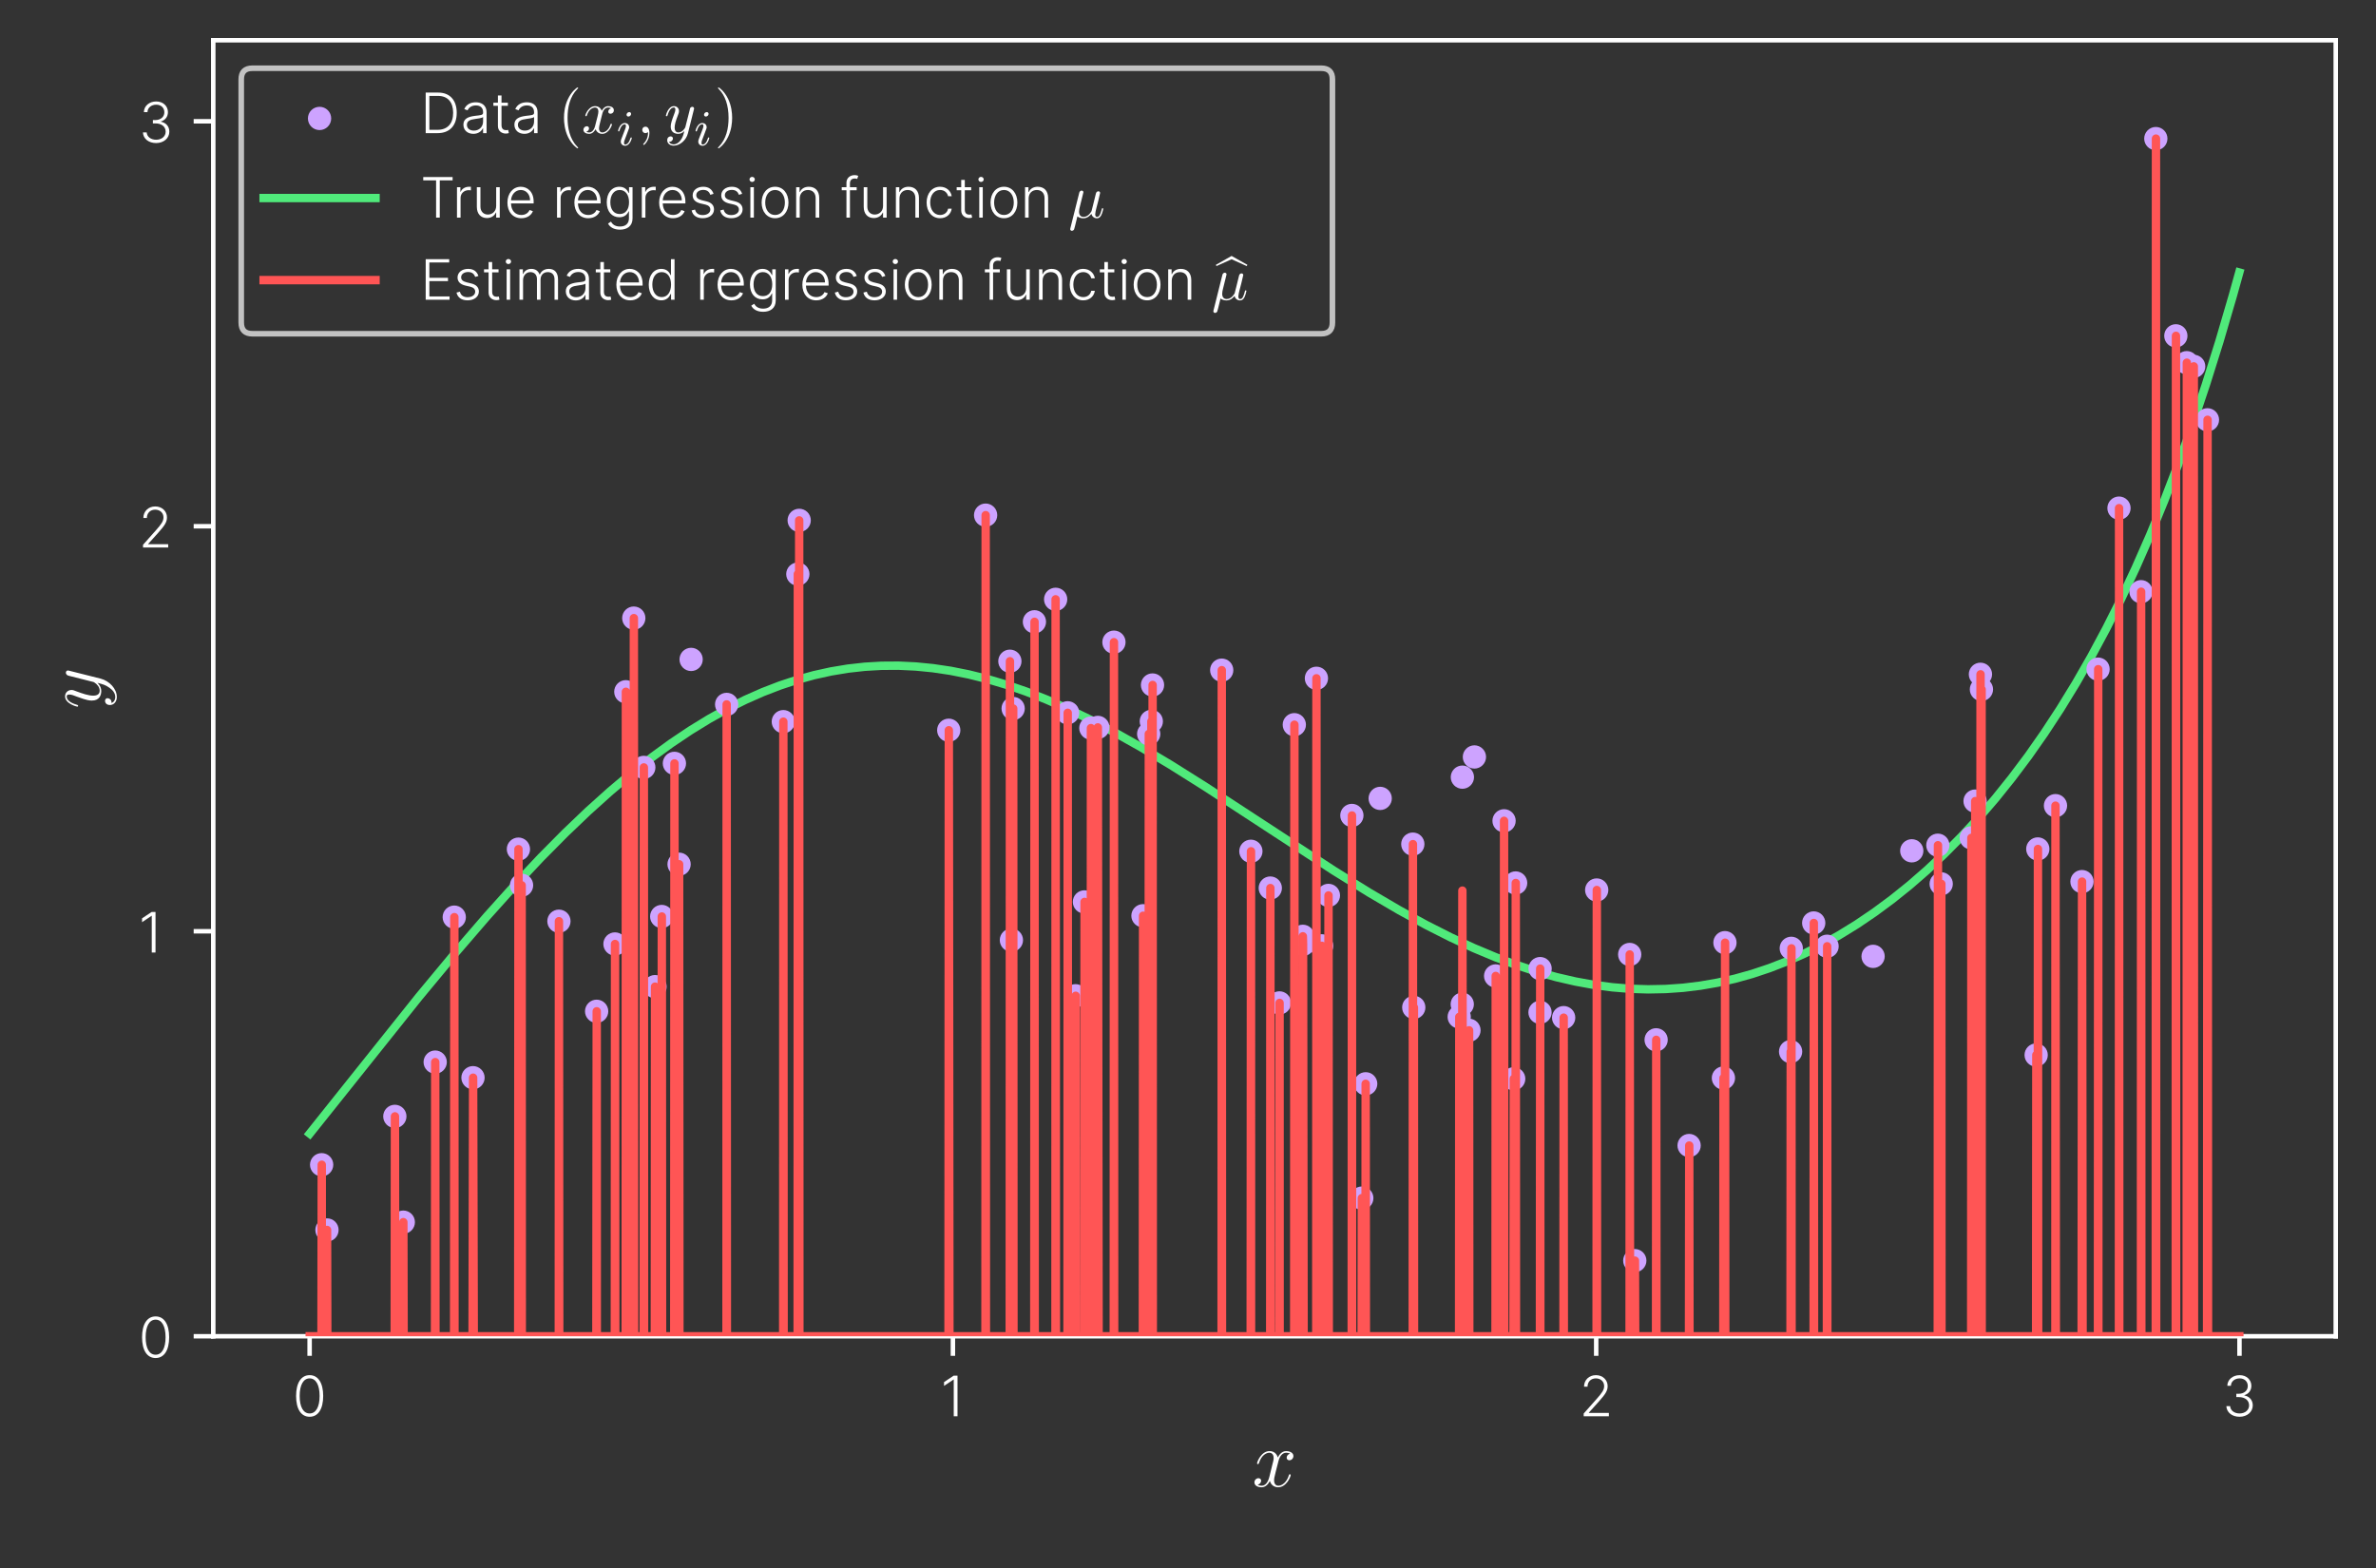 <svg height="280.267" viewBox="0 0 424.641 280.267" width="424.641" xmlns="http://www.w3.org/2000/svg" xmlns:xlink="http://www.w3.org/1999/xlink"><rect x="0" y="0" width="424.641" height="280.267" fill="#333333" stroke="none"/><defs><clipPath id="a"><path d="m54 23h348v215.84h-348zm0 0"/></clipPath><g id="b"><path d="m3.062.094c1.516 0 2.422-1.375 2.422-3.719s-.906-3.719-2.422-3.719-2.422 1.375-2.422 3.719.891 3.719 2.422 3.719zm0-.594c-1.125 0-1.781-1.141-1.781-3.125s.672-3.141 1.781-3.141 1.781 1.156 1.781 3.141-.672 3.125-1.781 3.125zm0 0"/></g><g id="c"><path d="m3.047-7.25h-.688l-1.719 1.141v.688l1.703-1.141h.031v6.562h.672zm0 0"/></g><g id="d"><path d="m.812 0h4.5v-.594h-3.578v-.047l1.797-2c1.203-1.344 1.562-1.938 1.562-2.75 0-1.094-.875-1.953-2.094-1.953s-2.125.859-2.125 2.062h.625c0-.859.594-1.484 1.484-1.484.844 0 1.484.547 1.484 1.375 0 .688-.375 1.203-1.297 2.25l-2.359 2.656zm0 0"/></g><g id="e"><path d="m3.156.094c1.359 0 2.359-.875 2.359-2.031 0-.922-.562-1.594-1.5-1.781v-.047c.766-.234 1.25-.844 1.25-1.672 0-1.031-.812-1.906-2.094-1.906-1.203 0-2.188.766-2.203 1.906h.641c.016-.812.719-1.328 1.562-1.328.875 0 1.453.562 1.453 1.359 0 .844-.688 1.391-1.625 1.391h-.422v.594h.422c1.156 0 1.859.594 1.859 1.484 0 .828-.703 1.438-1.703 1.438-.922 0-1.641-.516-1.688-1.312h-.672c.047 1.125 1.016 1.906 2.359 1.906zm0 0"/></g><g id="f"><path d="m2.344.125c.906 0 1.469-.5 1.688-.984h.047v.859h.625v-3.688c0-1.469-1.094-1.828-1.922-1.828-.844 0-1.688.328-2.062 1.219l.594.219c.203-.469.688-.875 1.484-.875.828 0 1.281.453 1.281 1.203v.125c0 .422-.516.422-1.422.531-1.234.156-2.094.5-2.094 1.578 0 1.047.797 1.641 1.781 1.641zm.094-.578c-.719 0-1.25-.375-1.25-1.031 0-.672.547-.938 1.469-1.047.438-.062 1.234-.156 1.422-.344v.797c0 .891-.641 1.625-1.641 1.625zm0 0"/></g><g id="g"><path d="m2.969-5.438h-1.141v-1.297h-.641v1.297h-.812v.547h.812v3.625c0 .891.703 1.344 1.406 1.344.25 0 .438-.047.547-.094l-.125-.562c-.094.016-.203.047-.375.047-.422 0-.812-.203-.812-.891v-3.469h1.141zm0 0"/></g><g id="h"><path d="m.828 0h.641v-3.516c0-.797.609-1.391 1.469-1.391.156 0 .312.031.375.031v-.641c-.094 0-.234 0-.328 0-.688 0-1.281.359-1.5.906h-.047v-.828h-.609zm0 0"/></g><g id="i"><path d="m4.281-2.078c0 1-.75 1.531-1.484 1.531-.781 0-1.328-.562-1.328-1.406v-3.484h-.641v3.516c0 1.297.75 2 1.797 2 .797 0 1.359-.422 1.609-.984h.047v.906h.641v-5.438h-.641zm0 0"/></g><g id="j"><path d="m3.031.109c1.094 0 1.828-.594 2.062-1.266l-.594-.203c-.203.484-.703.891-1.469.891-1.109 0-1.812-.812-1.844-2.062h4.047v-.312c0-1.812-1.125-2.672-2.297-2.672-1.406 0-2.391 1.188-2.391 2.828 0 1.656.969 2.797 2.484 2.797zm-1.844-3.203c.062-1 .75-1.844 1.75-1.844.969 0 1.656.797 1.656 1.844zm0 0"/></g><g id="k"><path d="m2.906 2.156c1.281 0 2.25-.641 2.25-2.016v-5.578h-.625v1.031h-.062c-.219-.484-.672-1.109-1.672-1.109-1.344 0-2.25 1.125-2.25 2.781 0 1.672.938 2.672 2.25 2.672.969 0 1.453-.562 1.656-1.062h.062v1.234c0 1-.641 1.484-1.609 1.484-.938 0-1.375-.453-1.609-.875l-.516.344c.312.625 1.016 1.094 2.125 1.094zm-.047-2.797c-1.078 0-1.672-.859-1.672-2.109 0-1.219.594-2.188 1.672-2.188 1.062 0 1.672.922 1.672 2.188 0 1.312-.625 2.109-1.672 2.109zm0 0"/></g><g id="l"><path d="m4.484-4.25c-.266-.781-.844-1.266-1.844-1.266-1.094 0-1.891.625-1.891 1.531 0 .719.438 1.219 1.391 1.453l.891.203c.594.141.875.453.875.891 0 .562-.531.984-1.375.984-.734 0-1.203-.344-1.359-.984l-.609.156c.203.906.922 1.391 1.984 1.391 1.188 0 2.016-.656 2.016-1.578 0-.719-.453-1.219-1.359-1.438l-.828-.203c-.672-.172-.984-.438-.984-.906 0-.547.516-.938 1.25-.938s1.094.391 1.266.875zm0 0"/></g><g id="m"><path d="m.844 0h.625v-5.438h-.625zm.312-6.375c.266 0 .484-.203.484-.453s-.219-.453-.484-.453c-.25 0-.469.203-.469.453s.219.453.469.453zm0 0"/></g><g id="n"><path d="m2.953.109c1.406 0 2.391-1.141 2.391-2.797 0-1.672-.984-2.828-2.391-2.828-1.422 0-2.406 1.156-2.406 2.828 0 1.656.984 2.797 2.406 2.797zm0-.578c-1.141 0-1.766-1-1.766-2.219s.625-2.25 1.766-2.25c1.125 0 1.75 1.031 1.75 2.25s-.625 2.219-1.75 2.219zm0 0"/></g><g id="o"><path d="m1.469-3.406c0-.938.609-1.531 1.469-1.531.844 0 1.375.562 1.375 1.453v3.484h.641v-3.516c0-1.297-.75-2-1.859-2-.797 0-1.344.375-1.594.938h-.062v-.859h-.609v5.438h.641zm0 0"/></g><g id="p"><path d="m3.062-5.438h-1.203v-.672c0-.562.312-.875.859-.875.219 0 .344.031.438.078l.188-.562c-.141-.047-.344-.125-.672-.125-.75 0-1.438.484-1.438 1.359v.797h-.844v.547h.844v4.891h.625v-4.891h1.203zm0 0"/></g><g id="q"><path d="m2.953.109c1.141 0 1.938-.719 2.078-1.703h-.641c-.141.703-.719 1.125-1.438 1.125-1.062 0-1.766-.922-1.766-2.25 0-1.312.719-2.219 1.766-2.219.781 0 1.297.5 1.438 1.109h.641c-.156-1-1-1.688-2.078-1.688-1.438 0-2.406 1.188-2.406 2.828 0 1.609.953 2.797 2.406 2.797zm0 0"/></g><g id="r"><path d="m2.516-3.828c.062-.234.172-.641.172-.703 0-.188-.141-.297-.328-.297-.031 0-.328.016-.422.406l-1.578 6.312c-.031.125-.031.156-.031.172 0 .156.125.297.297.297.234 0 .375-.203.391-.234.047-.094.188-.656.594-2.344.359.297.844.344 1.062.344.766 0 1.188-.5 1.453-.797.094.484.5.797.984.797.375 0 .625-.25.797-.609.188-.391.328-1.047.328-1.078 0-.109-.094-.109-.125-.109-.109 0-.125.047-.156.203-.188.703-.375 1.344-.828 1.344-.297 0-.328-.281-.328-.5 0-.234.125-.75.219-1.125l.312-1.188c.031-.156.141-.578.172-.734.062-.25.172-.672.172-.734 0-.203-.156-.297-.312-.297-.062 0-.344.016-.438.391l-.5 2.031c-.141.547-.25 1-.281 1.109-.016.062-.547 1.047-1.422 1.047-.547 0-.812-.359-.812-.938 0-.328.078-.625.156-.938zm0 0"/></g><g id="s"><path d="m2.594-5.594c0-.203-.141-.328-.328-.328-.25 0-.484.234-.484.469 0 .172.125.328.328.328.25 0 .484-.219.484-.469zm.125 4.312c0-.047-.016-.109-.109-.109s-.109.047-.141.156c-.219.734-.578 1.109-.922 1.109-.141 0-.219-.078-.219-.297s.078-.406.141-.578c.156-.438.156-.453.281-.734.141-.375.344-.891.422-1.141.078-.172.078-.25.078-.328 0-.516-.406-.766-.766-.766-.875 0-1.219 1.281-1.219 1.391 0 .078.062.109.125.109.094 0 .109-.062.141-.172.188-.641.531-1.094.922-1.094.094 0 .219.016.219.281 0 .219-.094.453-.172.656l-.641 1.672c-.062.172-.109.312-.109.469 0 .422.312.75.766.75.875 0 1.203-1.281 1.203-1.375zm0 0"/></g></defs><path d="m0.0 0v-3.5" fill="none" stroke="#fff" stroke-linejoin="round" stroke-miterlimit="10" stroke-width=".8" transform="matrix(1 0 0 -1 55.336 238.84)"/><use fill="#fff" x="52.278" xlink:href="#b" y="253.137"/><path d="m.001 0v-3.5" fill="none" stroke="#fff" stroke-linejoin="round" stroke-miterlimit="10" stroke-width=".8" transform="matrix(1 0 0 -1 170.303 238.84)"/><use fill="#fff" x="168.081" xlink:href="#c" y="253.137"/><path d="m.001 0v-3.5" fill="none" stroke="#fff" stroke-linejoin="round" stroke-miterlimit="10" stroke-width=".8" transform="matrix(1 0 0 -1 285.272 238.84)"/><use fill="#fff" x="282.228" xlink:href="#d" y="253.137"/><path d="m.002 0v-3.5" fill="none" stroke="#fff" stroke-linejoin="round" stroke-miterlimit="10" stroke-width=".8" transform="matrix(1 0 0 -1 400.24 238.84)"/><use fill="#fff" x="397.102" xlink:href="#e" y="253.137"/><path d="m6.797-5.859c-.453.094-.625.438-.625.703 0 .344.266.469.469.469.438 0 .734-.375.734-.766 0-.594-.688-.875-1.297-.875-.875 0-1.359.859-1.484 1.141-.328-1.078-1.219-1.141-1.484-1.141-1.453 0-2.234 1.875-2.234 2.203 0 .047.062.125.156.125.109 0 .141-.094.172-.141.484-1.594 1.453-1.891 1.859-1.891.656 0 .781.594.781.938 0 .312-.078.641-.266 1.328l-.484 1.969c-.203.859-.625 1.656-1.391 1.656-.062 0-.422 0-.734-.188.516-.109.641-.531.641-.703 0-.281-.219-.453-.484-.453-.344 0-.719.297-.719.75 0 .609.672.875 1.281.875.688 0 1.188-.547 1.484-1.125.234.844.938 1.125 1.469 1.125 1.469 0 2.25-1.875 2.25-2.188 0-.078-.062-.141-.156-.141-.125 0-.141.078-.172.188-.391 1.266-1.234 1.859-1.875 1.859-.5 0-.766-.375-.766-.969 0-.312.047-.547.281-1.484l.5-1.953c.219-.859.703-1.484 1.359-1.484.031 0 .438 0 .734.172zm0 0" fill="#fff" transform="translate(223.785 265.695)"/><path d="m.001 0h-3.5" fill="none" stroke="#fff" stroke-linejoin="round" stroke-miterlimit="10" stroke-width=".8" transform="matrix(1 0 0 -1 38.112 238.84)"/><use fill="#fff" x="24.749" xlink:href="#b" y="242.639"/><path d="m.001-.002h-3.5" fill="none" stroke="#fff" stroke-linejoin="round" stroke-miterlimit="10" stroke-width=".8" transform="matrix(1 0 0 -1 38.112 166.452)"/><use fill="#fff" x="24.749" xlink:href="#c" y="170.252"/><path d="m.001 0h-3.5" fill="none" stroke="#fff" stroke-linejoin="round" stroke-miterlimit="10" stroke-width=".8" transform="matrix(1 0 0 -1 38.112 94.063)"/><use fill="#fff" x="24.749" xlink:href="#d" y="97.864"/><path d="m.001-.001h-3.5" fill="none" stroke="#fff" stroke-linejoin="round" stroke-miterlimit="10" stroke-width=".8" transform="matrix(1 0 0 -1 38.112 21.675)"/><use fill="#fff" x="24.749" xlink:href="#e" y="25.476"/><path d="m1.609-3.766c.547.375 1.031.938 1.031 1.641 0 .172-.031.859-.688 1.078.016-.047.016-.109.016-.141 0-.438-.375-.719-.703-.719s-.453.266-.453.484c0 .234.172.734.875.734.734 0 1.234-.625 1.234-1.438 0-1.438-1.312-2.875-2.906-3.281l-5.594-1.406c-.078-.016-.156-.047-.25-.047-.203 0-.359.172-.359.391 0 .125.062.438.5.547l4.203 1.062c.266.062.297.062.453.188.406.281.891.75.891 1.438 0 .812-.797.875-1.172.875-.828 0-1.922-.375-2.969-.766-.406-.156-.609-.25-.891-.25-.609 0-1.156.438-1.156 1.141 0 1.312 2.078 1.844 2.203 1.844.047 0 .125-.047.125-.156 0-.125-.062-.141-.266-.203-1.203-.344-1.766-.891-1.766-1.438 0-.141 0-.375.469-.375.375 0 .781.156 1.328.375 1.875.703 2.359.703 2.703.703 1.359 0 1.672-.984 1.672-1.703 0-.406-.125-.922-.656-1.438l.016-.016c.844.219 1.406.359 2.109.875zm0 0" fill="#fff" transform="translate(17.959 126.703)"/><path d="m38.113 41.427v231.645" fill="none" stroke="#fff" stroke-linecap="square" stroke-miterlimit="10" stroke-width=".8" transform="matrix(1 0 0 -1 0 280.267)"/><path d="m417.445 41.427v231.645" fill="none" stroke="#fff" stroke-linecap="square" stroke-miterlimit="10" stroke-width=".8" transform="matrix(1 0 0 -1 0 280.267)"/><path d="m38.113 41.427h379.332" fill="none" stroke="#fff" stroke-linecap="square" stroke-miterlimit="10" stroke-width=".8" transform="matrix(1 0 0 -1 0 280.267)"/><path d="m38.113 273.072h379.332" fill="none" stroke="#fff" stroke-linecap="square" stroke-miterlimit="10" stroke-width=".8" transform="matrix(1 0 0 -1 0 280.267)"/><path d="m45.113 220.615h191.02c1.332 0 2 .668 2 2.004v43.453c0 1.332-.668 2-2 2h-191.02c-1.336 0-2-.668-2-2v-43.453c0-1.336.664-2.004 2-2.004zm0 0" fill="none" stroke="#fff" stroke-miterlimit="10" stroke-opacity=".7" stroke-width="1" transform="matrix(1 0 0 -1 0 280.267)"/><path d="m.001-1.58c.418 0 .82.164 1.117.461s.461.699.461 1.121c0 .418-.164.82-.461 1.117s-.699.461-1.117.461c-.422 0-.824-.164-1.121-.461s-.461-.699-.461-1.117c0-.422.164-.824.461-1.121s.699-.461 1.121-.461zm0 0" fill="#cda3ff" stroke="#cda3ff" stroke-linejoin="round" stroke-miterlimit="10" stroke-width="1" transform="matrix(1 0 0 -1 57.112 21.17)"/><g fill="#fff"><path d="m3.094 0c2.172 0 3.422-1.359 3.422-3.641 0-2.25-1.234-3.609-3.297-3.609h-2.25v7.25zm-1.469-.594v-6.062h1.547c1.766 0 2.703 1.141 2.703 3.016 0 1.891-.953 3.047-2.828 3.047zm0 0" transform="translate(75.111 23.798)"/><use x="82.257" xlink:href="#f" y="23.798"/><use x="87.801" xlink:href="#g" y="23.798"/><use x="91.371" xlink:href="#f" y="23.798"/></g><path d="m3.609 2.625c0-.047 0-.062-.188-.25-1.359-1.375-1.703-3.438-1.703-5.094 0-1.906.406-3.797 1.75-5.172.141-.125.141-.141.141-.188 0-.062-.047-.094-.109-.094-.109 0-1.094.734-1.734 2.125-.562 1.188-.688 2.406-.688 3.328 0 .844.125 2.156.719 3.391.656 1.344 1.594 2.047 1.703 2.047.062 0 .109-.031.109-.094zm0 0" fill="#fff" transform="translate(99.717 23.798)"/><path d="m3.641-3.297c.062-.281.312-1.281 1.078-1.281.062 0 .312 0 .547.141-.297.047-.516.328-.516.594 0 .172.109.375.406.375.25 0 .594-.203.594-.625 0-.578-.641-.734-1.016-.734-.641 0-1.016.578-1.141.844-.281-.734-.875-.844-1.188-.844-1.125 0-1.75 1.422-1.75 1.688 0 .109.109.109.125.109.094 0 .125-.016.141-.125.375-1.156 1.094-1.422 1.469-1.422.203 0 .594.094.594.734 0 .328-.188 1.062-.594 2.594-.172.672-.562 1.125-1.031 1.125-.078 0-.328 0-.547-.141.266-.047.5-.281.5-.578s-.234-.391-.391-.391c-.328 0-.609.281-.609.641 0 .5.547.719 1.031.719.719 0 1.109-.766 1.141-.828.141.391.531.828 1.188.828 1.109 0 1.734-1.406 1.734-1.688 0-.109-.094-.109-.125-.109-.094 0-.125.047-.141.125-.359 1.172-1.109 1.422-1.453 1.422-.422 0-.594-.344-.594-.719 0-.234.062-.469.172-.953zm0 0" fill="#fff" transform="translate(103.959 23.798)"/><use fill="#fff" x="110.194" xlink:href="#s" y="25.957"/><path d="m2.219-.016c0-.719-.281-1.141-.703-1.141-.359 0-.578.266-.578.578 0 .297.219.578.578.578.125 0 .266-.047.375-.141.047-.016.047-.031.062-.031s.016.016.016.156c0 .812-.375 1.469-.734 1.828-.125.125-.125.141-.125.172 0 .078.062.125.109.125.125 0 1-.844 1-2.125zm0 0" fill="#fff" transform="translate(113.846 23.798)"/><path d="m5.297-4.156c.047-.156.047-.172.047-.25 0-.203-.156-.297-.312-.297-.109 0-.281.062-.391.234-.016.047-.109.391-.141.594-.078.281-.156.578-.219.859l-.5 1.969c-.047.156-.516.922-1.234.922-.547 0-.672-.469-.672-.875 0-.5.188-1.188.562-2.141.172-.453.219-.562.219-.781 0-.5-.359-.906-.906-.906-1.031 0-1.438 1.594-1.438 1.688 0 .109.109.109.141.109.109 0 .109-.016.172-.203.297-1.016.734-1.344 1.094-1.344.094 0 .281 0 .281.344 0 .281-.109.562-.188.766-.438 1.156-.641 1.781-.641 2.297 0 .969.688 1.297 1.344 1.297.422 0 .781-.188 1.094-.5-.141.578-.266 1.109-.703 1.688-.281.359-.703.688-1.203.688-.156 0-.641-.031-.828-.469.172 0 .312 0 .469-.125.109-.094.219-.234.219-.453 0-.328-.297-.375-.406-.375-.25 0-.609.172-.609.703 0 .547.484.953 1.156.953 1.125 0 2.25-.984 2.547-2.219zm0 0" fill="#fff" transform="translate(118.698 23.798)"/><use fill="#fff" x="124.043" xlink:href="#s" y="25.957"/><path d="m3.156-2.719c0-.859-.125-2.172-.719-3.406-.656-1.344-1.594-2.047-1.703-2.047-.062 0-.109.031-.109.094 0 .047 0 .062.203.266 1.062 1.078 1.688 2.812 1.688 5.094 0 1.859-.406 3.781-1.75 5.156-.141.125-.141.141-.141.188 0 .062.047.094.109.094.109 0 1.094-.734 1.734-2.125.547-1.188.688-2.406.688-3.312zm0 0" fill="#fff" transform="translate(127.694 23.798)"/><path d="m47.113 244.872h20" style="fill:none;stroke-width:1.5;stroke-linecap:square;stroke-linejoin:round;stroke:#50ea7b;stroke-miterlimit:10" transform="matrix(1 0 0 -1 0 280.267)"/><path d="m.531-6.656h2.297v6.656h.656v-6.656h2.297v-.594h-5.25zm0 0" fill="#fff" transform="translate(75.111 38.896)"/><g fill="#fff"><use x="80.844" xlink:href="#h" y="38.896"/><use x="84.396" xlink:href="#i" y="38.896"/><use x="90.142" xlink:href="#j" y="38.896"/></g><use fill="#fff" x="98.725" xlink:href="#h" y="38.896"/><g fill="#fff"><use x="102.108" xlink:href="#j" y="38.896"/><use x="107.892" xlink:href="#k" y="38.896"/><use x="113.878" xlink:href="#h" y="38.896"/></g><g fill="#fff"><use x="117.261" xlink:href="#j" y="38.896"/><use x="123.045" xlink:href="#l" y="38.896"/><use x="128.154" xlink:href="#l" y="38.896"/><use x="133.263" xlink:href="#m" y="38.896"/><use x="135.573" xlink:href="#n" y="38.896"/><use x="141.46" xlink:href="#o" y="38.896"/></g><g fill="#fff"><use x="150.043" xlink:href="#p" y="38.896"/><use x="153.539" xlink:href="#i" y="38.896"/><use x="159.284" xlink:href="#o" y="38.896"/><use x="165.057" xlink:href="#q" y="38.896"/><use x="170.602" xlink:href="#g" y="38.896"/><use x="174.171" xlink:href="#m" y="38.896"/><use x="176.481" xlink:href="#n" y="38.896"/><use x="182.368" xlink:href="#o" y="38.896"/></g><use fill="#fff" x="190.94" xlink:href="#r" y="38.896"/><path d="m47.113 230.197h20" style="fill:none;stroke-width:1.5;stroke-linecap:square;stroke-linejoin:round;stroke:#f55;stroke-miterlimit:10" transform="matrix(1 0 0 -1 0 280.267)"/><g fill="#fff"><path d="m.969 0h4.266v-.594h-3.609v-2.734h3.328v-.594h-3.328v-2.734h3.547v-.594h-4.203zm0 0" transform="translate(75.111 53.574)"/><use x="81.023" xlink:href="#l" y="53.574"/><use x="86.132" xlink:href="#g" y="53.574"/><use x="89.701" xlink:href="#m" y="53.574"/><path d="m.828 0h.641v-3.484c0-.844.562-1.453 1.312-1.453.734 0 1.172.5 1.172 1.234v3.703h.641v-3.578c0-.781.469-1.359 1.297-1.359.719 0 1.203.438 1.203 1.297v3.641h.625v-3.641c0-1.219-.625-1.875-1.641-1.875-.781 0-1.359.391-1.609 1h-.047c-.234-.625-.719-1-1.469-1-.703 0-1.234.344-1.453.906h-.062v-.828h-.609zm0 0" transform="translate(92.012 53.574)"/><use x="100.559" xlink:href="#f" y="53.574"/><use x="106.104" xlink:href="#g" y="53.574"/></g><g fill="#fff"><use x="109.613" xlink:href="#j" y="53.574"/><path d="m2.797.109c.984 0 1.438-.625 1.656-1.125h.078v1.016h.625v-7.25h-.641v2.844h-.062c-.203-.484-.656-1.109-1.656-1.109-1.344 0-2.25 1.141-2.25 2.812 0 1.688.906 2.812 2.25 2.812zm.062-.578c-1.078 0-1.672-.984-1.672-2.25 0-1.25.594-2.219 1.672-2.219 1.062 0 1.672.922 1.672 2.219 0 1.312-.609 2.25-1.672 2.25zm0 0" transform="translate(115.398 53.574)"/></g><use fill="#fff" x="124.317" xlink:href="#h" y="53.574"/><g fill="#fff"><use x="127.7" xlink:href="#j" y="53.574"/><use x="133.484" xlink:href="#k" y="53.574"/><use x="139.47" xlink:href="#h" y="53.574"/></g><g fill="#fff"><use x="142.853" xlink:href="#j" y="53.574"/><use x="148.637" xlink:href="#l" y="53.574"/><use x="153.746" xlink:href="#l" y="53.574"/><use x="158.855" xlink:href="#m" y="53.574"/><use x="161.165" xlink:href="#n" y="53.574"/><use x="167.052" xlink:href="#o" y="53.574"/></g><g fill="#fff"><use x="175.625" xlink:href="#p" y="53.574"/><use x="179.121" xlink:href="#i" y="53.574"/><use x="184.866" xlink:href="#o" y="53.574"/><use x="190.639" xlink:href="#q" y="53.574"/><use x="196.183" xlink:href="#g" y="53.574"/><use x="199.753" xlink:href="#m" y="53.574"/><use x="202.063" xlink:href="#n" y="53.574"/><use x="207.95" xlink:href="#o" y="53.574"/></g><path d="m2.766-6.828 2.703 1.219.125-.219-2.828-1.594-2.812 1.594.109.219zm0 0" fill="#fff" transform="translate(217.345 53.167)"/><use fill="#fff" x="216.523" xlink:href="#r" y="53.574"/><g stroke-linejoin="round"><path d="m55.355 77.646 19.516 24.445 6.539 7.879 5.59 6.488 5.023 5.59 4.656 4.949 4.344 4.383 4.125 3.938 3.926 3.527 3.766 3.176 3.641 2.859 3.496 2.543 3.414 2.289 3.359 2.062 3.262 1.812 3.188 1.59 3.102 1.371 3.109 1.199 3.059 1.012 3.027.832 3.016.664 3.012.5 3 .336 3.02.176 3.047.02 3.062-.145 3.062-.301 3.188-.473 3.234-.645 3.309-.824 3.402-1.016 3.523-1.215 3.66-1.438 3.84-1.68 4.039-1.945 4.34-2.266 4.703-2.645 5.27-3.148 6.184-3.891 8.582-5.605 14.391-9.402 6.34-3.934 5.359-3.141 4.781-2.617 4.414-2.234 4.102-1.906 3.934-1.648 3.742-1.395 3.602-1.176 3.484-.977 3.422-.789 3.332-.605 3.27-.43 3.215-.266 3.176-.098 3.141.062 3.121.219 3.086.379 3.098.539 3.086.703 3.086.863 3.094 1.035 3.102 1.207 3.074 1.363 3.133 1.57 3.117 1.738 3.164 1.949 3.129 2.121 3.137 2.316 3.137 2.516 3.121 2.711 3.105 2.914 3.074 3.102 3.039 3.293 3.023 3.52 2.941 3.668 2.938 3.91 2.875 4.105 2.828 4.316 2.797 4.562 2.738 4.777 2.684 5.004 2.656 5.289 2.617 5.578 2.562 5.828 2.551 6.215 2.5 6.512 2.465 6.855 2.457 7.328 2.434 7.762 2.406 8.215 1.137 4.082" fill="none" stroke="#50ea7b" stroke-linecap="square" stroke-miterlimit="10" stroke-width="1.5" transform="matrix(1 0 0 -1 0 280.267)"/><path d="m-0-1.579c.418 0 .82.164 1.117.461s.465.699.465 1.117c0 .422-.168.824-.465 1.121s-.699.461-1.117.461-.82-.164-1.117-.461-.465-.699-.465-1.121c0-.418.168-.82.465-1.117s.699-.461 1.117-.461zm0 0" fill="#cda3ff" stroke="#cda3ff" stroke-miterlimit="10" stroke-width="1" transform="matrix(1 0 0 -1 57.484 208.183)"/><path d="m-.001-1.58c.422 0 .824.164 1.121.461s.461.699.461 1.121c0 .418-.164.82-.461 1.117s-.699.461-1.121.461c-.418 0-.82-.164-1.117-.461s-.461-.699-.461-1.117c0-.422.164-.824.461-1.121s.699-.461 1.117-.461zm0 0" fill="#cda3ff" stroke="#cda3ff" stroke-miterlimit="10" stroke-width="1" transform="matrix(1 0 0 -1 58.435 219.841)"/><path d="m0-1.58c.418 0 .82.164 1.117.461s.465.699.465 1.121c0 .418-.168.82-.465 1.117s-.699.461-1.117.461c-.422 0-.82-.164-1.117-.461s-.465-.699-.465-1.117c0-.422.168-.824.465-1.121s.695-.461 1.117-.461zm0 0" fill="#cda3ff" stroke="#cda3ff" stroke-miterlimit="10" stroke-width="1" transform="matrix(1 0 0 -1 70.566 199.541)"/><path d="m-.001-1.579c.422 0 .824.164 1.121.461s.461.699.461 1.117c0 .422-.164.824-.461 1.121-.297.293-.699.461-1.121.461-.418 0-.82-.168-1.117-.461-.297-.297-.461-.699-.461-1.121 0-.418.164-.82.461-1.117s.699-.461 1.117-.461zm0 0" fill="#cda3ff" stroke="#cda3ff" stroke-miterlimit="10" stroke-width="1" transform="matrix(1 0 0 -1 72.076 218.448)"/><path d="m-0-1.582c.422 0 .82.168 1.117.465s.465.699.465 1.117c0 .422-.168.82-.465 1.117s-.695.465-1.117.465c-.418 0-.82-.168-1.117-.465s-.465-.695-.465-1.117c0-.418.168-.82.465-1.117s.699-.465 1.117-.465zm0 0" fill="#cda3ff" stroke="#cda3ff" stroke-miterlimit="10" stroke-width="1" transform="matrix(1 0 0 -1 77.778 189.84)"/><path d="m.002-1.582c.418 0 .82.168 1.117.465.297.293.461.695.461 1.117 0 .418-.164.82-.461 1.117s-.699.465-1.117.465c-.422 0-.824-.168-1.121-.465s-.461-.699-.461-1.117c0-.422.164-.824.461-1.117.297-.297.699-.465 1.121-.465zm0 0" fill="#cda3ff" stroke="#cda3ff" stroke-miterlimit="10" stroke-width="1" transform="matrix(1 0 0 -1 81.186 163.93)"/><path d="m-0-1.58c.418 0 .82.164 1.117.461s.465.699.465 1.121c0 .418-.168.82-.465 1.117s-.699.461-1.117.461c-.418 0-.82-.164-1.117-.461s-.465-.699-.465-1.117c0-.422.168-.824.465-1.121s.699-.461 1.117-.461zm0 0" fill="#cda3ff" stroke="#cda3ff" stroke-miterlimit="10" stroke-width="1" transform="matrix(1 0 0 -1 84.535 192.627)"/><path d="m0-1.582c.418 0 .82.168 1.117.465s.465.699.465 1.117c0 .422-.168.82-.465 1.117s-.699.465-1.117.465c-.418 0-.82-.168-1.117-.465s-.465-.695-.465-1.117c0-.418.168-.82.465-1.117s.699-.465 1.117-.465zm0 0" fill="#cda3ff" stroke="#cda3ff" stroke-miterlimit="10" stroke-width="1" transform="matrix(1 0 0 -1 92.652 151.777)"/><path d="m-.002-1.58c.422 0 .824.164 1.121.461s.461.699.461 1.117c0 .422-.164.824-.461 1.121s-.699.461-1.121.461c-.418 0-.82-.164-1.117-.461s-.461-.699-.461-1.121c0-.418.164-.82.461-1.117s.699-.461 1.117-.461zm0 0" fill="#cda3ff" stroke="#cda3ff" stroke-miterlimit="10" stroke-width="1" transform="matrix(1 0 0 -1 93.213 158.233)"/><path d="m-.002-1.579c.422 0 .824.164 1.121.461s.461.699.461 1.117c0 .422-.164.824-.461 1.121-.297.293-.699.461-1.121.461-.418 0-.82-.168-1.117-.461-.297-.297-.461-.699-.461-1.121 0-.418.164-.82.461-1.117s.699-.461 1.117-.461zm0 0" fill="#cda3ff" stroke="#cda3ff" stroke-miterlimit="10" stroke-width="1" transform="matrix(1 0 0 -1 99.892 164.655)"/><path d="m0-1.58c.418 0 .82.164 1.117.461s.465.699.465 1.117c0 .422-.168.824-.465 1.121s-.699.461-1.117.461c-.422 0-.82-.164-1.117-.461s-.465-.699-.465-1.121c0-.418.168-.82.465-1.117s.695-.461 1.117-.461zm0 0" fill="#cda3ff" stroke="#cda3ff" stroke-miterlimit="10" stroke-width="1" transform="matrix(1 0 0 -1 106.632 180.756)"/><path d="m-.001-1.583c.422 0 .824.168 1.121.465s.461.699.461 1.117c0 .422-.164.824-.461 1.121-.297.293-.699.461-1.121.461-.418 0-.82-.168-1.117-.461-.297-.297-.461-.699-.461-1.121 0-.418.164-.82.461-1.117s.699-.465 1.117-.465zm0 0" fill="#cda3ff" stroke="#cda3ff" stroke-miterlimit="10" stroke-width="1" transform="matrix(1 0 0 -1 109.908 168.726)"/><path d="m-.002-1.582c.422 0 .824.168 1.121.465s.461.695.461 1.117c0 .418-.164.82-.461 1.117s-.699.465-1.121.465c-.418 0-.82-.168-1.117-.465s-.461-.699-.461-1.117c0-.422.164-.82.461-1.117s.699-.465 1.117-.465zm0 0" fill="#cda3ff" stroke="#cda3ff" stroke-miterlimit="10" stroke-width="1" transform="matrix(1 0 0 -1 111.846 123.645)"/><path d="m-.001-1.58c.422 0 .824.164 1.121.461.293.297.461.699.461 1.121 0 .418-.168.82-.461 1.117-.297.297-.699.461-1.121.461-.418 0-.82-.164-1.117-.461s-.461-.699-.461-1.117c0-.422.164-.824.461-1.121s.699-.461 1.117-.461zm0 0" fill="#cda3ff" stroke="#cda3ff" stroke-miterlimit="10" stroke-width="1" transform="matrix(1 0 0 -1 113.27 110.482)"/><path d="m.001-1.582c.418 0 .82.168 1.117.465s.461.695.461 1.117c0 .418-.164.82-.461 1.117s-.699.465-1.117.465c-.422 0-.824-.168-1.121-.465s-.461-.699-.461-1.117c0-.422.164-.82.461-1.117s.699-.465 1.121-.465zm0 0" fill="#cda3ff" stroke="#cda3ff" stroke-miterlimit="10" stroke-width="1" transform="matrix(1 0 0 -1 115.061 137.168)"/><path d="m-.002-1.582c.422 0 .824.168 1.121.465s.461.699.461 1.117-.164.82-.461 1.117-.699.465-1.121.465c-.418 0-.82-.168-1.117-.465s-.461-.699-.461-1.117.164-.82.461-1.117.699-.465 1.117-.465zm0 0" fill="#cda3ff" stroke="#cda3ff" stroke-miterlimit="10" stroke-width="1" transform="matrix(1 0 0 -1 117.064 176.351)"/><path d="m0-1.579c.418 0 .82.164 1.117.461s.465.699.465 1.117c0 .422-.168.824-.465 1.121-.297.293-.699.461-1.117.461-.418 0-.82-.168-1.117-.461-.297-.297-.465-.699-.465-1.121 0-.418.168-.82.465-1.117s.699-.461 1.117-.461zm0 0" fill="#cda3ff" stroke="#cda3ff" stroke-miterlimit="10" stroke-width="1" transform="matrix(1 0 0 -1 118.262 163.812)"/><path d="m-0-1.579c.418 0 .82.164 1.117.461s.465.699.465 1.117c0 .422-.168.824-.465 1.121s-.699.461-1.117.461-.82-.164-1.117-.461-.465-.699-.465-1.121c0-.418.168-.82.465-1.117s.699-.461 1.117-.461zm0 0" fill="#cda3ff" stroke="#cda3ff" stroke-miterlimit="10" stroke-width="1" transform="matrix(1 0 0 -1 120.531 136.444)"/><path d="m.001-1.58c.418 0 .82.164 1.117.461s.465.699.465 1.117c0 .422-.168.824-.465 1.121s-.699.461-1.117.461c-.422 0-.824-.164-1.121-.461-.293-.297-.461-.699-.461-1.121 0-.418.168-.82.461-1.117.297-.297.699-.461 1.121-.461zm0 0" fill="#cda3ff" stroke="#cda3ff" stroke-miterlimit="10" stroke-width="1" transform="matrix(1 0 0 -1 121.366 154.471)"/><path d="m.001-1.581c.418 0 .82.168 1.117.465.297.293.461.695.461 1.117 0 .418-.164.82-.461 1.117s-.699.465-1.117.465c-.422 0-.824-.168-1.121-.465-.293-.297-.461-.699-.461-1.117 0-.422.168-.824.461-1.117.297-.297.699-.465 1.121-.465zm0 0" fill="#cda3ff" stroke="#cda3ff" stroke-miterlimit="10" stroke-width="1" transform="matrix(1 0 0 -1 123.519 117.864)"/><path d="m.002-1.581c.418 0 .82.164 1.117.461s.461.699.461 1.121c0 .418-.164.82-.461 1.117s-.699.461-1.117.461c-.422 0-.824-.164-1.121-.461s-.461-.699-.461-1.117c0-.422.164-.824.461-1.121s.699-.461 1.121-.461zm0 0" fill="#cda3ff" stroke="#cda3ff" stroke-miterlimit="10" stroke-width="1" transform="matrix(1 0 0 -1 129.866 125.904)"/><path d="m-.002-1.581c.422 0 .824.168 1.121.465.297.293.461.695.461 1.117 0 .418-.164.82-.461 1.117s-.699.465-1.121.465c-.418 0-.82-.168-1.117-.465s-.461-.699-.461-1.117c0-.422.164-.824.461-1.117.297-.297.699-.465 1.117-.465zm0 0" fill="#cda3ff" stroke="#cda3ff" stroke-miterlimit="10" stroke-width="1" transform="matrix(1 0 0 -1 139.994 128.989)"/><path d="m-0-1.582c.418 0 .82.168 1.117.465s.465.695.465 1.117c0 .418-.168.82-.465 1.117s-.699.465-1.117.465c-.418 0-.82-.168-1.117-.465s-.465-.699-.465-1.117c0-.422.168-.82.465-1.117s.699-.465 1.117-.465zm0 0" fill="#cda3ff" stroke="#cda3ff" stroke-miterlimit="10" stroke-width="1" transform="matrix(1 0 0 -1 142.59 102.614)"/><path d="m.001-1.583c.418 0 .82.168 1.117.465s.461.699.461 1.117c0 .422-.164.824-.461 1.121-.297.293-.699.461-1.117.461-.422 0-.824-.168-1.121-.461-.297-.297-.461-.699-.461-1.121 0-.418.164-.82.461-1.117s.699-.465 1.121-.465zm0 0" fill="#cda3ff" stroke="#cda3ff" stroke-miterlimit="10" stroke-width="1" transform="matrix(1 0 0 -1 142.831 93.007)"/><path d="m-.001-1.579c.422 0 .824.164 1.121.461s.461.699.461 1.117c0 .422-.164.824-.461 1.121-.297.293-.699.461-1.121.461-.418 0-.82-.168-1.117-.461-.297-.297-.461-.699-.461-1.121 0-.418.164-.82.461-1.117s.699-.461 1.117-.461zm0 0" fill="#cda3ff" stroke="#cda3ff" stroke-miterlimit="10" stroke-width="1" transform="matrix(1 0 0 -1 169.56 130.523)"/><path d="m.002-1.581c.418 0 .82.168 1.117.465.297.293.461.695.461 1.117 0 .418-.164.82-.461 1.117s-.699.465-1.117.465c-.422 0-.824-.168-1.121-.465s-.461-.699-.461-1.117c0-.422.164-.824.461-1.117.297-.297.699-.465 1.121-.465zm0 0" fill="#cda3ff" stroke="#cda3ff" stroke-miterlimit="10" stroke-width="1" transform="matrix(1 0 0 -1 176.15 92.079)"/><path d="m-.001-1.58c.422 0 .824.164 1.121.461s.461.699.461 1.117c0 .422-.164.824-.461 1.121s-.699.461-1.121.461c-.418 0-.82-.164-1.117-.461s-.461-.699-.461-1.121c0-.418.164-.82.461-1.117s.699-.461 1.117-.461zm0 0" fill="#cda3ff" stroke="#cda3ff" stroke-miterlimit="10" stroke-width="1" transform="matrix(1 0 0 -1 180.486 118.186)"/><path d="m.001-1.579c.418 0 .82.164 1.117.461s.461.699.461 1.117c0 .422-.164.824-.461 1.121s-.699.461-1.117.461c-.422 0-.824-.164-1.121-.461s-.461-.699-.461-1.121c0-.418.164-.82.461-1.117s.699-.461 1.121-.461zm0 0" fill="#cda3ff" stroke="#cda3ff" stroke-miterlimit="10" stroke-width="1" transform="matrix(1 0 0 -1 180.76 168.038)"/><path d="m-.001-1.581c.422 0 .824.164 1.121.461s.461.699.461 1.121c0 .418-.164.82-.461 1.117s-.699.461-1.121.461c-.418 0-.82-.164-1.117-.461s-.461-.699-.461-1.117c0-.422.164-.824.461-1.121s.699-.461 1.117-.461zm0 0" fill="#cda3ff" stroke="#cda3ff" stroke-miterlimit="10" stroke-width="1" transform="matrix(1 0 0 -1 181.071 126.638)"/><path d="m.001-1.581c.418 0 .82.168 1.117.465.297.293.461.695.461 1.117 0 .418-.164.82-.461 1.117s-.699.465-1.117.465c-.422 0-.824-.168-1.121-.465s-.461-.699-.461-1.117c0-.422.164-.824.461-1.117.297-.297.699-.465 1.121-.465zm0 0" fill="#cda3ff" stroke="#cda3ff" stroke-miterlimit="10" stroke-width="1" transform="matrix(1 0 0 -1 184.874 111.141)"/><path d="m.002-1.582c.418 0 .82.168 1.117.465s.461.695.461 1.117c0 .418-.164.82-.461 1.117s-.699.465-1.117.465c-.422 0-.824-.168-1.121-.465s-.461-.699-.461-1.117c0-.422.164-.82.461-1.117s.699-.465 1.121-.465zm0 0" fill="#cda3ff" stroke="#cda3ff" stroke-miterlimit="10" stroke-width="1" transform="matrix(1 0 0 -1 188.666 107.121)"/><path d="m.001-1.582c.418 0 .82.168 1.117.465.297.293.461.695.461 1.117 0 .418-.164.82-.461 1.117s-.699.465-1.117.465c-.422 0-.824-.168-1.121-.465s-.461-.699-.461-1.117c0-.422.164-.824.461-1.117.297-.297.699-.465 1.121-.465zm0 0" fill="#cda3ff" stroke="#cda3ff" stroke-miterlimit="10" stroke-width="1" transform="matrix(1 0 0 -1 190.808 127.407)"/><path d="m-.001-1.581c.422 0 .824.168 1.121.461.297.297.461.699.461 1.121 0 .418-.164.82-.461 1.117s-.699.465-1.121.465c-.418 0-.82-.168-1.117-.465s-.461-.699-.461-1.117c0-.422.164-.824.461-1.121.297-.293.699-.461 1.117-.461zm0 0" fill="#cda3ff" stroke="#cda3ff" stroke-miterlimit="10" stroke-width="1" transform="matrix(1 0 0 -1 192.228 177.985)"/><path d="m-.001-1.58c.422 0 .824.164 1.121.461.293.297.461.699.461 1.117 0 .422-.168.824-.461 1.121-.297.297-.699.461-1.121.461-.418 0-.82-.164-1.117-.461s-.461-.699-.461-1.121c0-.418.164-.82.461-1.117s.699-.461 1.117-.461zm0 0" fill="#cda3ff" stroke="#cda3ff" stroke-miterlimit="10" stroke-width="1" transform="matrix(1 0 0 -1 193.813 161.206)"/><path d="m-.001-1.58c.422 0 .824.164 1.117.461.297.297.465.699.465 1.117 0 .422-.168.824-.465 1.121-.293.297-.695.461-1.117.461-.418 0-.82-.164-1.117-.461s-.465-.699-.465-1.121c0-.418.168-.82.465-1.117s.699-.461 1.117-.461zm0 0" fill="#cda3ff" stroke="#cda3ff" stroke-miterlimit="10" stroke-width="1" transform="matrix(1 0 0 -1 194.961 130.139)"/><path d="m.001-1.581c.418 0 .82.164 1.117.461s.461.699.461 1.121c0 .418-.164.82-.461 1.117s-.699.461-1.117.461c-.422 0-.824-.164-1.121-.461s-.461-.699-.461-1.117c0-.422.164-.824.461-1.121s.699-.461 1.121-.461zm0 0" fill="#cda3ff" stroke="#cda3ff" stroke-miterlimit="10" stroke-width="1" transform="matrix(1 0 0 -1 196.21 130.017)"/><path d="m-.002-1.583c.422 0 .824.168 1.121.465s.461.699.461 1.117c0 .422-.164.824-.461 1.121-.297.293-.699.461-1.121.461-.418 0-.82-.168-1.117-.461-.297-.297-.461-.699-.461-1.121 0-.418.164-.82.461-1.117s.699-.465 1.117-.465zm0 0" fill="#cda3ff" stroke="#cda3ff" stroke-miterlimit="10" stroke-width="1" transform="matrix(1 0 0 -1 199.084 114.784)"/><path d="m-0-1.582c.418 0 .82.168 1.117.465s.465.699.465 1.117-.168.82-.465 1.117-.699.465-1.117.465-.82-.168-1.117-.465-.465-.699-.465-1.117.168-.82.465-1.117.699-.465 1.117-.465zm0 0" fill="#cda3ff" stroke="#cda3ff" stroke-miterlimit="10" stroke-width="1" transform="matrix(1 0 0 -1 204.274 163.68)"/><path d="m-.001-1.581c.422 0 .824.168 1.117.461.297.297.465.699.465 1.121 0 .418-.168.82-.465 1.117-.293.297-.695.461-1.117.461-.418 0-.82-.164-1.117-.461s-.465-.699-.465-1.117c0-.422.168-.824.465-1.121.297-.293.699-.461 1.117-.461zm0 0" fill="#cda3ff" stroke="#cda3ff" stroke-miterlimit="10" stroke-width="1" transform="matrix(1 0 0 -1 205.298 131.181)"/><path d="m.001-1.581c.418 0 .82.168 1.117.461.297.297.461.699.461 1.121 0 .418-.164.82-.461 1.117s-.699.465-1.117.465c-.422 0-.824-.168-1.121-.465s-.461-.699-.461-1.117c0-.422.164-.824.461-1.121.297-.293.699-.461 1.121-.461zm0 0" fill="#cda3ff" stroke="#cda3ff" stroke-miterlimit="10" stroke-width="1" transform="matrix(1 0 0 -1 205.764 128.938)"/><path d="m.002-1.58c.418 0 .82.164 1.117.461s.461.699.461 1.121c0 .418-.164.82-.461 1.117s-.699.461-1.117.461c-.422 0-.824-.164-1.121-.461s-.461-.699-.461-1.117c0-.422.164-.824.461-1.121s.699-.461 1.121-.461zm0 0" fill="#cda3ff" stroke="#cda3ff" stroke-miterlimit="10" stroke-width="1" transform="matrix(1 0 0 -1 205.979 122.435)"/><path d="m-.001-1.583c.422 0 .824.168 1.121.465s.461.699.461 1.117c0 .422-.164.824-.461 1.121-.297.293-.699.461-1.121.461-.418 0-.82-.168-1.117-.461-.297-.297-.461-.699-.461-1.121 0-.418.164-.82.461-1.117s.699-.465 1.117-.465zm0 0" fill="#cda3ff" stroke="#cda3ff" stroke-miterlimit="10" stroke-width="1" transform="matrix(1 0 0 -1 218.345 119.784)"/><path d="m0-1.582c.418 0 .82.168 1.117.465s.465.699.465 1.117c0 .422-.168.82-.465 1.117s-.699.465-1.117.465c-.422 0-.82-.168-1.117-.465s-.465-.695-.465-1.117c0-.418.168-.82.465-1.117s.695-.465 1.117-.465zm0 0" fill="#cda3ff" stroke="#cda3ff" stroke-miterlimit="10" stroke-width="1" transform="matrix(1 0 0 -1 223.558 152.156)"/><path d="m-0-1.581c.422 0 .82.168 1.117.461.297.297.465.699.465 1.121 0 .418-.168.82-.465 1.117s-.695.461-1.117.461c-.418 0-.82-.164-1.117-.461s-.465-.699-.465-1.117c0-.422.168-.824.465-1.121.297-.293.699-.461 1.117-.461zm0 0" fill="#cda3ff" stroke="#cda3ff" stroke-miterlimit="10" stroke-width="1" transform="matrix(1 0 0 -1 227.028 158.731)"/><path d="m-.001-1.58c.422 0 .824.164 1.121.461s.461.699.461 1.121c0 .418-.164.82-.461 1.117s-.699.461-1.121.461c-.418 0-.82-.164-1.117-.461s-.461-.699-.461-1.117c0-.422.164-.824.461-1.121s.699-.461 1.117-.461zm0 0" fill="#cda3ff" stroke="#cda3ff" stroke-miterlimit="10" stroke-width="1" transform="matrix(1 0 0 -1 228.661 179.26)"/><path d="m-.001-1.581c.422 0 .824.168 1.121.461.293.297.461.699.461 1.121 0 .418-.168.82-.461 1.117-.297.297-.699.465-1.121.465-.418 0-.82-.168-1.117-.465s-.461-.699-.461-1.117c0-.422.164-.824.461-1.121.297-.293.699-.461 1.117-.461zm0 0" fill="#cda3ff" stroke="#cda3ff" stroke-miterlimit="10" stroke-width="1" transform="matrix(1 0 0 -1 231.321 129.536)"/><path d="m-.002-1.582c.422 0 .824.168 1.121.465s.461.695.461 1.117c0 .418-.164.82-.461 1.117s-.699.465-1.121.465c-.418 0-.82-.168-1.117-.465s-.461-.699-.461-1.117c0-.422.164-.82.461-1.117s.699-.465 1.117-.465zm0 0" fill="#cda3ff" stroke="#cda3ff" stroke-miterlimit="10" stroke-width="1" transform="matrix(1 0 0 -1 232.842 167.356)"/><path d="m.001-1.582c.418 0 .82.168 1.117.465s.465.695.465 1.117c0 .418-.168.82-.465 1.117s-.699.465-1.117.465c-.422 0-.824-.168-1.121-.465-.293-.297-.461-.699-.461-1.117 0-.422.168-.82.461-1.117.297-.297.699-.465 1.121-.465zm0 0" fill="#cda3ff" stroke="#cda3ff" stroke-miterlimit="10" stroke-width="1" transform="matrix(1 0 0 -1 232.87 168.797)"/><path d="m-.001-1.58c.422 0 .824.164 1.121.461s.461.699.461 1.117c0 .422-.164.824-.461 1.121s-.699.461-1.121.461c-.418 0-.82-.164-1.117-.461s-.461-.699-.461-1.121c0-.418.164-.82.461-1.117s.699-.461 1.117-.461zm0 0" fill="#cda3ff" stroke="#cda3ff" stroke-miterlimit="10" stroke-width="1" transform="matrix(1 0 0 -1 235.271 121.237)"/><path d="m-.002-1.581c.422 0 .824.164 1.121.461s.461.699.461 1.121c0 .418-.164.82-.461 1.117s-.699.461-1.121.461c-.418 0-.82-.164-1.117-.461s-.461-.699-.461-1.117c0-.422.164-.824.461-1.121s.699-.461 1.117-.461zm0 0" fill="#cda3ff" stroke="#cda3ff" stroke-miterlimit="10" stroke-width="1" transform="matrix(1 0 0 -1 236.205 169.052)"/><path d="m-0-1.58c.418 0 .82.164 1.117.461s.465.699.465 1.117c0 .422-.168.824-.465 1.121s-.699.461-1.117.461-.82-.164-1.117-.461-.465-.699-.465-1.121c0-.418.168-.82.465-1.117s.699-.461 1.117-.461zm0 0" fill="#cda3ff" stroke="#cda3ff" stroke-miterlimit="10" stroke-width="1" transform="matrix(1 0 0 -1 237.414 160.045)"/><path d="m-.001-1.583c.422 0 .824.168 1.117.465.297.297.465.699.465 1.117 0 .422-.168.824-.465 1.121-.293.293-.695.461-1.117.461-.418 0-.82-.168-1.117-.461-.297-.297-.465-.699-.465-1.121 0-.418.168-.82.465-1.117s.699-.465 1.117-.465zm0 0" fill="#cda3ff" stroke="#cda3ff" stroke-miterlimit="10" stroke-width="1" transform="matrix(1 0 0 -1 241.61 145.753)"/><path d="m0-1.583c.418 0 .82.168 1.117.465s.465.699.465 1.117c0 .422-.168.824-.465 1.121-.297.293-.699.461-1.117.461-.418 0-.82-.168-1.117-.461-.297-.297-.465-.699-.465-1.121 0-.418.168-.82.465-1.117s.699-.465 1.117-.465zm0 0" fill="#cda3ff" stroke="#cda3ff" stroke-miterlimit="10" stroke-width="1" transform="matrix(1 0 0 -1 243.379 214.152)"/><path d="m-.001-1.58c.422 0 .824.164 1.117.461.297.297.465.699.465 1.121 0 .418-.168.82-.465 1.117-.293.297-.695.461-1.117.461-.418 0-.82-.164-1.117-.461s-.465-.699-.465-1.117c0-.422.168-.824.465-1.121s.699-.461 1.117-.461zm0 0" fill="#cda3ff" stroke="#cda3ff" stroke-miterlimit="10" stroke-width="1" transform="matrix(1 0 0 -1 244.079 193.717)"/><path d="m-0-1.58c.418 0 .82.164 1.117.461s.465.699.465 1.117c0 .422-.168.824-.465 1.121s-.699.461-1.117.461c-.418 0-.82-.164-1.117-.461s-.465-.699-.465-1.121c0-.418.168-.82.465-1.117s.699-.461 1.117-.461zm0 0" fill="#cda3ff" stroke="#cda3ff" stroke-miterlimit="10" stroke-width="1" transform="matrix(1 0 0 -1 246.668 142.705)"/><path d="m-.002-1.58c.422 0 .824.164 1.121.461s.461.699.461 1.121c0 .418-.164.82-.461 1.117s-.699.461-1.121.461c-.418 0-.82-.164-1.117-.461s-.461-.699-.461-1.117c0-.422.164-.824.461-1.121s.699-.461 1.117-.461zm0 0" fill="#cda3ff" stroke="#cda3ff" stroke-miterlimit="10" stroke-width="1" transform="matrix(1 0 0 -1 252.498 150.88)"/><path d="m-.001-1.58c.422 0 .824.164 1.121.461s.461.699.461 1.117c0 .422-.164.824-.461 1.121s-.699.461-1.121.461c-.418 0-.82-.164-1.117-.461s-.461-.699-.461-1.121c0-.418.164-.82.461-1.117s.699-.461 1.117-.461zm0 0" fill="#cda3ff" stroke="#cda3ff" stroke-miterlimit="10" stroke-width="1" transform="matrix(1 0 0 -1 252.669 180.065)"/><path d="m.002-1.582c.418 0 .82.168 1.117.465s.461.699.461 1.117-.164.82-.461 1.117-.699.465-1.117.465c-.422 0-.824-.168-1.121-.465s-.461-.699-.461-1.117.164-.82.461-1.117.699-.465 1.121-.465zm0 0" fill="#cda3ff" stroke="#cda3ff" stroke-miterlimit="10" stroke-width="1" transform="matrix(1 0 0 -1 260.791 181.758)"/><path d="m-0-1.582c.422 0 .82.168 1.117.465s.465.699.465 1.117-.168.82-.465 1.117-.695.465-1.117.465c-.418 0-.82-.168-1.117-.465s-.465-.699-.465-1.117.168-.82.465-1.117.699-.465 1.117-.465zm0 0" fill="#cda3ff" stroke="#cda3ff" stroke-miterlimit="10" stroke-width="1" transform="matrix(1 0 0 -1 261.336 179.5)"/><path d="m0-1.58c.418 0 .82.164 1.117.461s.465.699.465 1.117c0 .422-.168.824-.465 1.121s-.699.461-1.117.461-.82-.164-1.117-.461-.465-.699-.465-1.121c0-.418.168-.82.465-1.117s.699-.461 1.117-.461zm0 0" fill="#cda3ff" stroke="#cda3ff" stroke-miterlimit="10" stroke-width="1" transform="matrix(1 0 0 -1 261.359 138.909)"/><path d="m0-1.579c.418 0 .82.164 1.117.461s.465.699.465 1.117c0 .422-.168.824-.465 1.121s-.699.461-1.117.461c-.422 0-.82-.164-1.117-.461s-.465-.699-.465-1.121c0-.418.168-.82.465-1.117s.695-.461 1.117-.461zm0 0" fill="#cda3ff" stroke="#cda3ff" stroke-miterlimit="10" stroke-width="1" transform="matrix(1 0 0 -1 262.535 184.155)"/><path d="m.001-1.583c.418 0 .82.168 1.117.465s.465.699.465 1.117c0 .422-.168.824-.465 1.117-.297.297-.699.465-1.117.465-.422 0-.824-.168-1.117-.465-.297-.293-.465-.695-.465-1.117 0-.418.168-.82.465-1.117.293-.297.695-.465 1.117-.465zm0 0" fill="#cda3ff" stroke="#cda3ff" stroke-miterlimit="10" stroke-width="1" transform="matrix(1 0 0 -1 263.507 135.296)"/><path d="m-0-1.581c.418 0 .82.168 1.117.465.297.293.465.695.465 1.117 0 .418-.168.82-.465 1.117s-.699.465-1.117.465c-.418 0-.82-.168-1.117-.465s-.465-.699-.465-1.117c0-.422.168-.824.465-1.117.297-.297.699-.465 1.117-.465zm0 0" fill="#cda3ff" stroke="#cda3ff" stroke-miterlimit="10" stroke-width="1" transform="matrix(1 0 0 -1 267.301 174.442)"/><path d="m0-1.582c.418 0 .82.168 1.117.465s.465.699.465 1.117-.168.82-.465 1.117-.699.465-1.117.465c-.422 0-.82-.168-1.117-.465s-.465-.699-.465-1.117.168-.82.465-1.117.695-.465 1.117-.465zm0 0" fill="#cda3ff" stroke="#cda3ff" stroke-miterlimit="10" stroke-width="1" transform="matrix(1 0 0 -1 268.808 146.711)"/><path d="m-0-1.582c.418 0 .82.168 1.117.465s.465.695.465 1.117c0 .418-.168.82-.465 1.117s-.699.465-1.117.465c-.418 0-.82-.168-1.117-.465s-.465-.699-.465-1.117c0-.422.168-.82.465-1.117s.699-.465 1.117-.465zm0 0" fill="#cda3ff" stroke="#cda3ff" stroke-miterlimit="10" stroke-width="1" transform="matrix(1 0 0 -1 270.528 192.825)"/><path d="m-.002-1.581c.422 0 .824.168 1.121.461.297.297.461.699.461 1.121 0 .418-.164.82-.461 1.117s-.699.465-1.121.465c-.418 0-.82-.168-1.117-.465s-.461-.699-.461-1.117c0-.422.164-.824.461-1.121.297-.293.699-.461 1.117-.461zm0 0" fill="#cda3ff" stroke="#cda3ff" stroke-miterlimit="10" stroke-width="1" transform="matrix(1 0 0 -1 270.877 157.825)"/><path d="m-.001-1.582c.422 0 .824.168 1.121.465s.461.699.461 1.117c0 .422-.164.82-.461 1.117s-.699.465-1.121.465c-.418 0-.82-.168-1.117-.465s-.461-.695-.461-1.117c0-.418.164-.82.461-1.117s.699-.465 1.117-.465zm0 0" fill="#cda3ff" stroke="#cda3ff" stroke-miterlimit="10" stroke-width="1" transform="matrix(1 0 0 -1 275.232 180.945)"/><path d="m-.001-1.582c.422 0 .824.168 1.117.465.297.297.465.695.465 1.117 0 .418-.168.82-.465 1.117-.293.297-.695.465-1.117.465-.418 0-.82-.168-1.117-.465s-.465-.699-.465-1.117c0-.422.168-.82.465-1.117s.699-.465 1.117-.465zm0 0" fill="#cda3ff" stroke="#cda3ff" stroke-miterlimit="10" stroke-width="1" transform="matrix(1 0 0 -1 275.251 173.129)"/><path d="m.001-1.581c.418 0 .82.168 1.117.461.297.297.465.699.465 1.121 0 .418-.168.82-.465 1.117s-.699.465-1.117.465c-.422 0-.824-.168-1.121-.465-.293-.297-.461-.699-.461-1.117 0-.422.168-.824.461-1.121.297-.293.699-.461 1.121-.461zm0 0" fill="#cda3ff" stroke="#cda3ff" stroke-miterlimit="10" stroke-width="1" transform="matrix(1 0 0 -1 279.456 181.895)"/><path d="m.001-1.583c.418 0 .82.168 1.117.465s.465.699.465 1.117c0 .422-.168.824-.465 1.117-.297.297-.699.465-1.117.465-.422 0-.824-.168-1.121-.465-.293-.293-.461-.695-.461-1.117 0-.418.168-.82.461-1.117.297-.297.699-.465 1.121-.465zm0 0" fill="#cda3ff" stroke="#cda3ff" stroke-miterlimit="10" stroke-width="1" transform="matrix(1 0 0 -1 285.363 159.077)"/><path d="m-.001-1.581c.422 0 .824.164 1.121.461s.461.699.461 1.121c0 .418-.164.82-.461 1.117s-.699.461-1.121.461c-.418 0-.82-.164-1.117-.461s-.461-.699-.461-1.117c0-.422.164-.824.461-1.121s.699-.461 1.117-.461zm0 0" fill="#cda3ff" stroke="#cda3ff" stroke-miterlimit="10" stroke-width="1" transform="matrix(1 0 0 -1 291.259 170.599)"/><path d="m.001-1.583c.418 0 .82.168 1.117.465s.461.699.461 1.117c0 .422-.164.824-.461 1.117-.297.297-.699.465-1.117.465-.422 0-.824-.168-1.121-.465-.297-.293-.461-.695-.461-1.117 0-.418.164-.82.461-1.117s.699-.465 1.121-.465zm0 0" fill="#cda3ff" stroke="#cda3ff" stroke-miterlimit="10" stroke-width="1" transform="matrix(1 0 0 -1 292.171 225.324)"/><path d="m-.001-1.583c.422 0 .824.168 1.121.465s.461.699.461 1.117c0 .422-.164.824-.461 1.117-.297.297-.699.465-1.121.465-.418 0-.82-.168-1.117-.465-.297-.293-.461-.695-.461-1.117 0-.418.164-.82.461-1.117s.699-.465 1.117-.465zm0 0" fill="#cda3ff" stroke="#cda3ff" stroke-miterlimit="10" stroke-width="1" transform="matrix(1 0 0 -1 295.985 185.855)"/><path d="m-.001-1.583c.422 0 .824.168 1.117.465.297.297.465.699.465 1.117 0 .422-.168.824-.465 1.117-.293.297-.695.465-1.117.465-.418 0-.82-.168-1.117-.465-.297-.293-.465-.695-.465-1.117 0-.418.168-.82.465-1.117s.699-.465 1.117-.465zm0 0" fill="#cda3ff" stroke="#cda3ff" stroke-miterlimit="10" stroke-width="1" transform="matrix(1 0 0 -1 301.88 204.749)"/><path d="m.001-1.582c.418 0 .82.168 1.117.465s.465.695.465 1.117c0 .418-.168.82-.465 1.117s-.699.465-1.117.465c-.422 0-.824-.168-1.117-.465-.297-.297-.465-.699-.465-1.117 0-.422.168-.82.465-1.117.293-.297.695-.465 1.117-.465zm0 0" fill="#cda3ff" stroke="#cda3ff" stroke-miterlimit="10" stroke-width="1" transform="matrix(1 0 0 -1 308.011 192.684)"/><path d="m-.001-1.581c.422 0 .824.168 1.121.465.297.293.461.695.461 1.117 0 .418-.164.82-.461 1.117s-.699.465-1.121.465c-.418 0-.82-.168-1.117-.465s-.461-.699-.461-1.117c0-.422.164-.824.461-1.117.297-.297.699-.465 1.117-.465zm0 0" fill="#cda3ff" stroke="#cda3ff" stroke-miterlimit="10" stroke-width="1" transform="matrix(1 0 0 -1 308.283 168.493)"/><path d="m-.002-1.58c.422 0 .824.164 1.121.461s.461.699.461 1.117c0 .422-.164.824-.461 1.121s-.699.461-1.121.461c-.418 0-.82-.164-1.117-.461s-.461-.699-.461-1.121c0-.418.164-.82.461-1.117s.699-.461 1.117-.461zm0 0" fill="#cda3ff" stroke="#cda3ff" stroke-miterlimit="10" stroke-width="1" transform="matrix(1 0 0 -1 320.017 187.963)"/><path d="m.001-1.582c.418 0 .82.168 1.117.465s.461.699.461 1.117c0 .422-.164.82-.461 1.117s-.699.465-1.117.465c-.422 0-.824-.168-1.121-.465s-.461-.695-.461-1.117c0-.418.164-.82.461-1.117s.699-.465 1.121-.465zm0 0" fill="#cda3ff" stroke="#cda3ff" stroke-miterlimit="10" stroke-width="1" transform="matrix(1 0 0 -1 320.139 169.504)"/><path d="m-.001-1.58c.422 0 .824.164 1.121.461.293.297.461.699.461 1.121 0 .418-.168.82-.461 1.117-.297.297-.699.461-1.121.461-.418 0-.82-.164-1.117-.461s-.465-.699-.465-1.117c0-.422.168-.824.465-1.121s.699-.461 1.117-.461zm0 0" fill="#cda3ff" stroke="#cda3ff" stroke-miterlimit="10" stroke-width="1" transform="matrix(1 0 0 -1 324.149 164.971)"/><path d="m-.001-1.583c.422 0 .824.168 1.121.465s.461.699.461 1.117c0 .422-.164.824-.461 1.117-.297.297-.699.465-1.121.465-.418 0-.82-.168-1.117-.465-.297-.293-.461-.695-.461-1.117 0-.418.164-.82.461-1.117s.699-.465 1.117-.465zm0 0" fill="#cda3ff" stroke="#cda3ff" stroke-miterlimit="10" stroke-width="1" transform="matrix(1 0 0 -1 326.537 169.132)"/><path d="m-.001-1.582c.422 0 .824.168 1.121.465s.461.699.461 1.117-.164.82-.461 1.117-.699.465-1.121.465c-.418 0-.82-.168-1.117-.465s-.461-.699-.461-1.117.164-.82.461-1.117.699-.465 1.117-.465zm0 0" fill="#cda3ff" stroke="#cda3ff" stroke-miterlimit="10" stroke-width="1" transform="matrix(1 0 0 -1 334.759 170.937)"/><path d="m0-1.581c.418 0 .82.164 1.117.461s.465.699.465 1.121c0 .418-.168.82-.465 1.117s-.699.461-1.117.461c-.422 0-.82-.164-1.117-.461s-.465-.699-.465-1.117c0-.422.168-.824.465-1.121s.695-.461 1.117-.461zm0 0" fill="#cda3ff" stroke="#cda3ff" stroke-miterlimit="10" stroke-width="1" transform="matrix(1 0 0 -1 341.672 152.071)"/><path d="m.002-1.58c.418 0 .82.164 1.117.461s.461.699.461 1.117c0 .422-.164.824-.461 1.121s-.699.461-1.117.461c-.422 0-.824-.164-1.121-.461s-.461-.699-.461-1.121c0-.418.164-.82.461-1.117s.699-.461 1.121-.461zm0 0" fill="#cda3ff" stroke="#cda3ff" stroke-miterlimit="10" stroke-width="1" transform="matrix(1 0 0 -1 346.334 151.073)"/><path d="m.001-1.581c.418 0 .82.168 1.117.465.297.293.465.695.465 1.117 0 .418-.168.82-.465 1.117s-.699.465-1.117.465c-.422 0-.824-.168-1.117-.465-.297-.297-.465-.699-.465-1.117 0-.422.168-.824.465-1.117.293-.297.695-.465 1.117-.465zm0 0" fill="#cda3ff" stroke="#cda3ff" stroke-miterlimit="10" stroke-width="1" transform="matrix(1 0 0 -1 346.933 157.981)"/><path d="m0-1.581c.418 0 .82.168 1.117.461.297.297.465.699.465 1.121 0 .418-.168.82-.465 1.117s-.699.461-1.117.461c-.422 0-.82-.164-1.117-.461s-.465-.699-.465-1.117c0-.422.168-.824.465-1.121.297-.293.695-.461 1.117-.461zm0 0" fill="#cda3ff" stroke="#cda3ff" stroke-miterlimit="10" stroke-width="1" transform="matrix(1 0 0 -1 352.304 149.759)"/><path d="m.002-1.582c.418 0 .82.168 1.117.465s.461.699.461 1.117c0 .422-.164.82-.461 1.117s-.699.465-1.117.465c-.422 0-.824-.168-1.121-.465s-.461-.695-.461-1.117c0-.418.164-.82.461-1.117s.699-.465 1.121-.465zm0 0" fill="#cda3ff" stroke="#cda3ff" stroke-miterlimit="10" stroke-width="1" transform="matrix(1 0 0 -1 352.986 143.191)"/><path d="m-0-1.58c.422 0 .82.164 1.117.461s.465.699.465 1.117c0 .422-.168.824-.465 1.121s-.695.461-1.117.461c-.418 0-.82-.164-1.117-.461s-.465-.699-.465-1.121c0-.418.168-.82.465-1.117s.699-.461 1.117-.461zm0 0" fill="#cda3ff" stroke="#cda3ff" stroke-miterlimit="10" stroke-width="1" transform="matrix(1 0 0 -1 353.946 120.522)"/><path d="m.001-1.58c.418 0 .82.164 1.117.461s.461.699.461 1.117c0 .422-.164.824-.461 1.121s-.699.461-1.117.461c-.422 0-.824-.164-1.121-.461s-.461-.699-.461-1.121c0-.418.164-.82.461-1.117s.699-.461 1.121-.461zm0 0" fill="#cda3ff" stroke="#cda3ff" stroke-miterlimit="10" stroke-width="1" transform="matrix(1 0 0 -1 354.124 123.221)"/><path d="m.001-1.582c.418 0 .82.168 1.117.465s.461.695.461 1.117c0 .418-.164.82-.461 1.117s-.699.465-1.117.465c-.422 0-.824-.168-1.121-.465s-.461-.699-.461-1.117c0-.422.164-.82.461-1.117s.699-.465 1.121-.465zm0 0" fill="#cda3ff" stroke="#cda3ff" stroke-miterlimit="10" stroke-width="1" transform="matrix(1 0 0 -1 363.905 188.571)"/><path d="m.001-1.581c.418 0 .82.168 1.117.465.297.293.461.695.461 1.117 0 .418-.164.82-.461 1.117s-.699.465-1.117.465c-.422 0-.824-.168-1.121-.465s-.461-.699-.461-1.117c0-.422.164-.824.461-1.117.297-.297.699-.465 1.121-.465zm0 0" fill="#cda3ff" stroke="#cda3ff" stroke-miterlimit="10" stroke-width="1" transform="matrix(1 0 0 -1 364.198 151.743)"/><path d="m-.001-1.582c.422 0 .824.168 1.117.465.297.297.465.699.465 1.117 0 .418-.168.82-.465 1.117-.293.297-.695.465-1.117.465-.418 0-.82-.168-1.117-.465s-.465-.699-.465-1.117c0-.418.168-.82.465-1.117s.699-.465 1.117-.465zm0 0" fill="#cda3ff" stroke="#cda3ff" stroke-miterlimit="10" stroke-width="1" transform="matrix(1 0 0 -1 367.36 144.004)"/><path d="m-.001-1.581c.422 0 .824.164 1.121.461s.461.699.461 1.121c0 .418-.164.82-.461 1.117s-.699.461-1.121.461c-.418 0-.82-.164-1.117-.461s-.461-.699-.461-1.117c0-.422.164-.824.461-1.121s.699-.461 1.117-.461zm0 0" fill="#cda3ff" stroke="#cda3ff" stroke-miterlimit="10" stroke-width="1" transform="matrix(1 0 0 -1 372.091 157.576)"/><path d="m-.001-1.579c.422 0 .824.164 1.121.461s.461.699.461 1.117c0 .422-.164.824-.461 1.121s-.699.461-1.121.461c-.418 0-.82-.164-1.117-.461s-.461-.699-.461-1.121c0-.418.164-.82.461-1.117s.699-.461 1.117-.461zm0 0" fill="#cda3ff" stroke="#cda3ff" stroke-miterlimit="10" stroke-width="1" transform="matrix(1 0 0 -1 374.966 119.604)"/><path d="m.002-1.582c.418 0 .82.168 1.117.465s.461.699.461 1.117c0 .418-.164.82-.461 1.117s-.699.465-1.117.465c-.422 0-.824-.168-1.121-.465s-.461-.699-.461-1.117c0-.418.164-.82.461-1.117s.699-.465 1.121-.465zm0 0" fill="#cda3ff" stroke="#cda3ff" stroke-miterlimit="10" stroke-width="1" transform="matrix(1 0 0 -1 378.709 90.824)"/><path d="m-.002-1.581c.422 0 .824.168 1.121.465.297.293.461.695.461 1.117 0 .418-.164.82-.461 1.117s-.699.465-1.121.465c-.418 0-.82-.168-1.117-.465s-.461-.699-.461-1.117c0-.422.164-.824.461-1.117.297-.297.699-.465 1.117-.465zm0 0" fill="#cda3ff" stroke="#cda3ff" stroke-miterlimit="10" stroke-width="1" transform="matrix(1 0 0 -1 382.642 105.762)"/><path d="m-.001-1.582c.422 0 .824.168 1.121.465.293.297.461.699.461 1.117s-.168.82-.461 1.117c-.297.297-.699.465-1.121.465-.418 0-.82-.168-1.117-.465s-.461-.699-.461-1.117.164-.82.461-1.117.699-.465 1.117-.465zm0 0" fill="#cda3ff" stroke="#cda3ff" stroke-miterlimit="10" stroke-width="1" transform="matrix(1 0 0 -1 385.29 24.773)"/><path d="m.002-1.583c.418 0 .82.168 1.117.465s.461.699.461 1.117c0 .422-.164.824-.461 1.117-.297.297-.699.465-1.117.465-.422 0-.824-.168-1.121-.465-.297-.293-.461-.695-.461-1.117 0-.418.164-.82.461-1.117s.699-.465 1.121-.465zm0 0" fill="#cda3ff" stroke="#cda3ff" stroke-miterlimit="10" stroke-width="1" transform="matrix(1 0 0 -1 388.869 60.027)"/><path d="m.001-1.581c.418 0 .82.168 1.117.461.297.297.465.699.465 1.121 0 .418-.168.82-.465 1.117s-.699.465-1.117.465c-.422 0-.824-.168-1.121-.465-.293-.297-.461-.699-.461-1.117 0-.422.168-.824.461-1.121.297-.293.699-.461 1.121-.461zm0 0" fill="#cda3ff" stroke="#cda3ff" stroke-miterlimit="10" stroke-width="1" transform="matrix(1 0 0 -1 390.819 64.829)"/><path d="m.001-1.58c.418 0 .82.164 1.117.461s.461.699.461 1.121c0 .418-.164.82-.461 1.117s-.699.461-1.117.461c-.422 0-.824-.164-1.121-.461-.293-.297-.461-.699-.461-1.117 0-.422.168-.824.461-1.121.297-.297.699-.461 1.121-.461zm0 0" fill="#cda3ff" stroke="#cda3ff" stroke-miterlimit="10" stroke-width="1" transform="matrix(1 0 0 -1 392.058 65.486)"/><path d="m0-1.581c.418 0 .82.164 1.117.461s.465.699.465 1.121c0 .418-.168.82-.465 1.117s-.699.461-1.117.461c-.422 0-.82-.164-1.117-.461s-.465-.699-.465-1.117c0-.422.168-.824.465-1.121s.695-.461 1.117-.461zm0 0" fill="#cda3ff" stroke="#cda3ff" stroke-miterlimit="10" stroke-width="1" transform="matrix(1 0 0 -1 394.515 75.036)"/></g><g clip-path="url(#a)"><path d="m55.355 41.427h2.102l.047 30.656.012-30.656h.898l.039 19 .039-19h12.055l.039 39.301.035-39.301h1.434l.031 20.391.047-20.391h5.613l.039 49 .035-49h3.34l.039 74.91.023-74.91h3.238l.094 46.215.113-46.215h7.949l.043 87.062.121-87.062h.41l.039 80.605.023-80.605h6.617l.023 74.184.051-74.184h6.641l.062 58.082.012-58.082h3.227l.035 70.113.039-70.113h1.867l.031 115.195.035-115.195h1.355l.035 128.359.039-128.359h1.715l.031 101.672.035-101.672h1.93l.035 62.488.043-62.488h1.129l.039 75.027.039-75.027h2.184l.035 102.395.031-102.395h.777l.023 84.367.051-84.367h8.418l.027 112.938.039-112.938h10.066l.027 109.852.047-109.852h2.512l.031 136.227.047-136.227h.176l.016 145.832.035-145.832h26.656l.055 108.316.102-108.316h6.449l.031 146.762.043-146.762h4.262l.035 120.652.035-120.652h.203l.016 70.801.066-70.801h.227l.035 112.203.047-112.203h3.723l.043 127.699.031-127.699h3.711l.023 131.719.055-131.719h2.074l.035 111.434.043-111.434h1.344l.035 60.855.035-60.855h1.512l.043 77.633.039-77.633h1.07l.027 108.699.051-108.699h1.141l.039 108.824.137-108.824h2.715l.031 124.055.035-124.055h5.129l.043 75.16.113-75.16h.875l.035 107.66.039-107.66h.387l.031 109.902.027-109.902h.16l.035 116.406.031-116.406h12.297l.031 119.055.039-119.055h5.129l.055 86.684.008-86.684h3.426l.027 80.109.039-80.109h1.547l.059 59.582.008-59.582h2.609l.035 109.305.012-109.305h1.465l.031 71.484.039-1.441.094-70.043h2.266l.031 117.602.023-117.602h.883l.043 69.789.027-69.789h1.148l.031 78.793.047-78.793h4.102l.043 93.086.012-93.086h1.727l.027 24.688.039-24.688h.617l.027 45.125.035-45.125h8.375l.035 87.961.023-87.961h.102l.051 58.773.02-58.773h8.055l.035 57.082.023-57.082h.469l.059 79.652.113-79.652h1.043l.043 54.684.035-54.684h4.691l.035 64.398.043-64.398h1.434l.012 92.129.031-92.129h1.66l.051 46.016.121-46.016h.188l.043 81.016.035-81.016h4.285l.047 65.711.023-65.711h4.141l.031 56.945.023-56.945h5.859l.039 79.762.039-79.762h5.82l.02 68.242.059-68.242h.84l.035 13.516.043-13.516h3.73l.035 52.984.035-52.984h5.82l.043 34.09.039-34.09h6.051l.035 46.156.039-46.156h.188l.051 70.348.031-70.348h11.664l.039 50.875.027-50.875h.059l.039 69.336.023-69.336h3.945l.031 73.871.039-73.871h2.301l.047 69.707.027-69.707h19.738l.035 87.766.039-87.766h.523l.039 80.859.027-80.859h5.309l.039 89.082.039-89.082h.602l.043 95.648.027-95.648h.895l.027 118.316.051-118.316h.078l.059 115.617.016-115.617h9.727l.039 50.27.023-50.27h.234l.031 87.098.039-87.098h3.082l.012 94.836.066-94.836h4.613l.07 81.266.098-81.266h2.746l.047 119.234.027-119.234h3.672l.023 148.016.039-148.016h3.875l.031 133.078.035-133.078h2.582l.035 214.066.035-214.066h3.5l.039 178.812.023-178.812h1.898l.023 174.012.031-174.012h1.172l.039 173.355.035-173.355h2.34l.086 163.805.082-163.805h5.594" style="fill:none;stroke-width:1.5;stroke-linecap:square;stroke-linejoin:round;stroke:#f55;stroke-miterlimit:10" transform="matrix(1 0 0 -1 0 280.267)"/></g></svg>